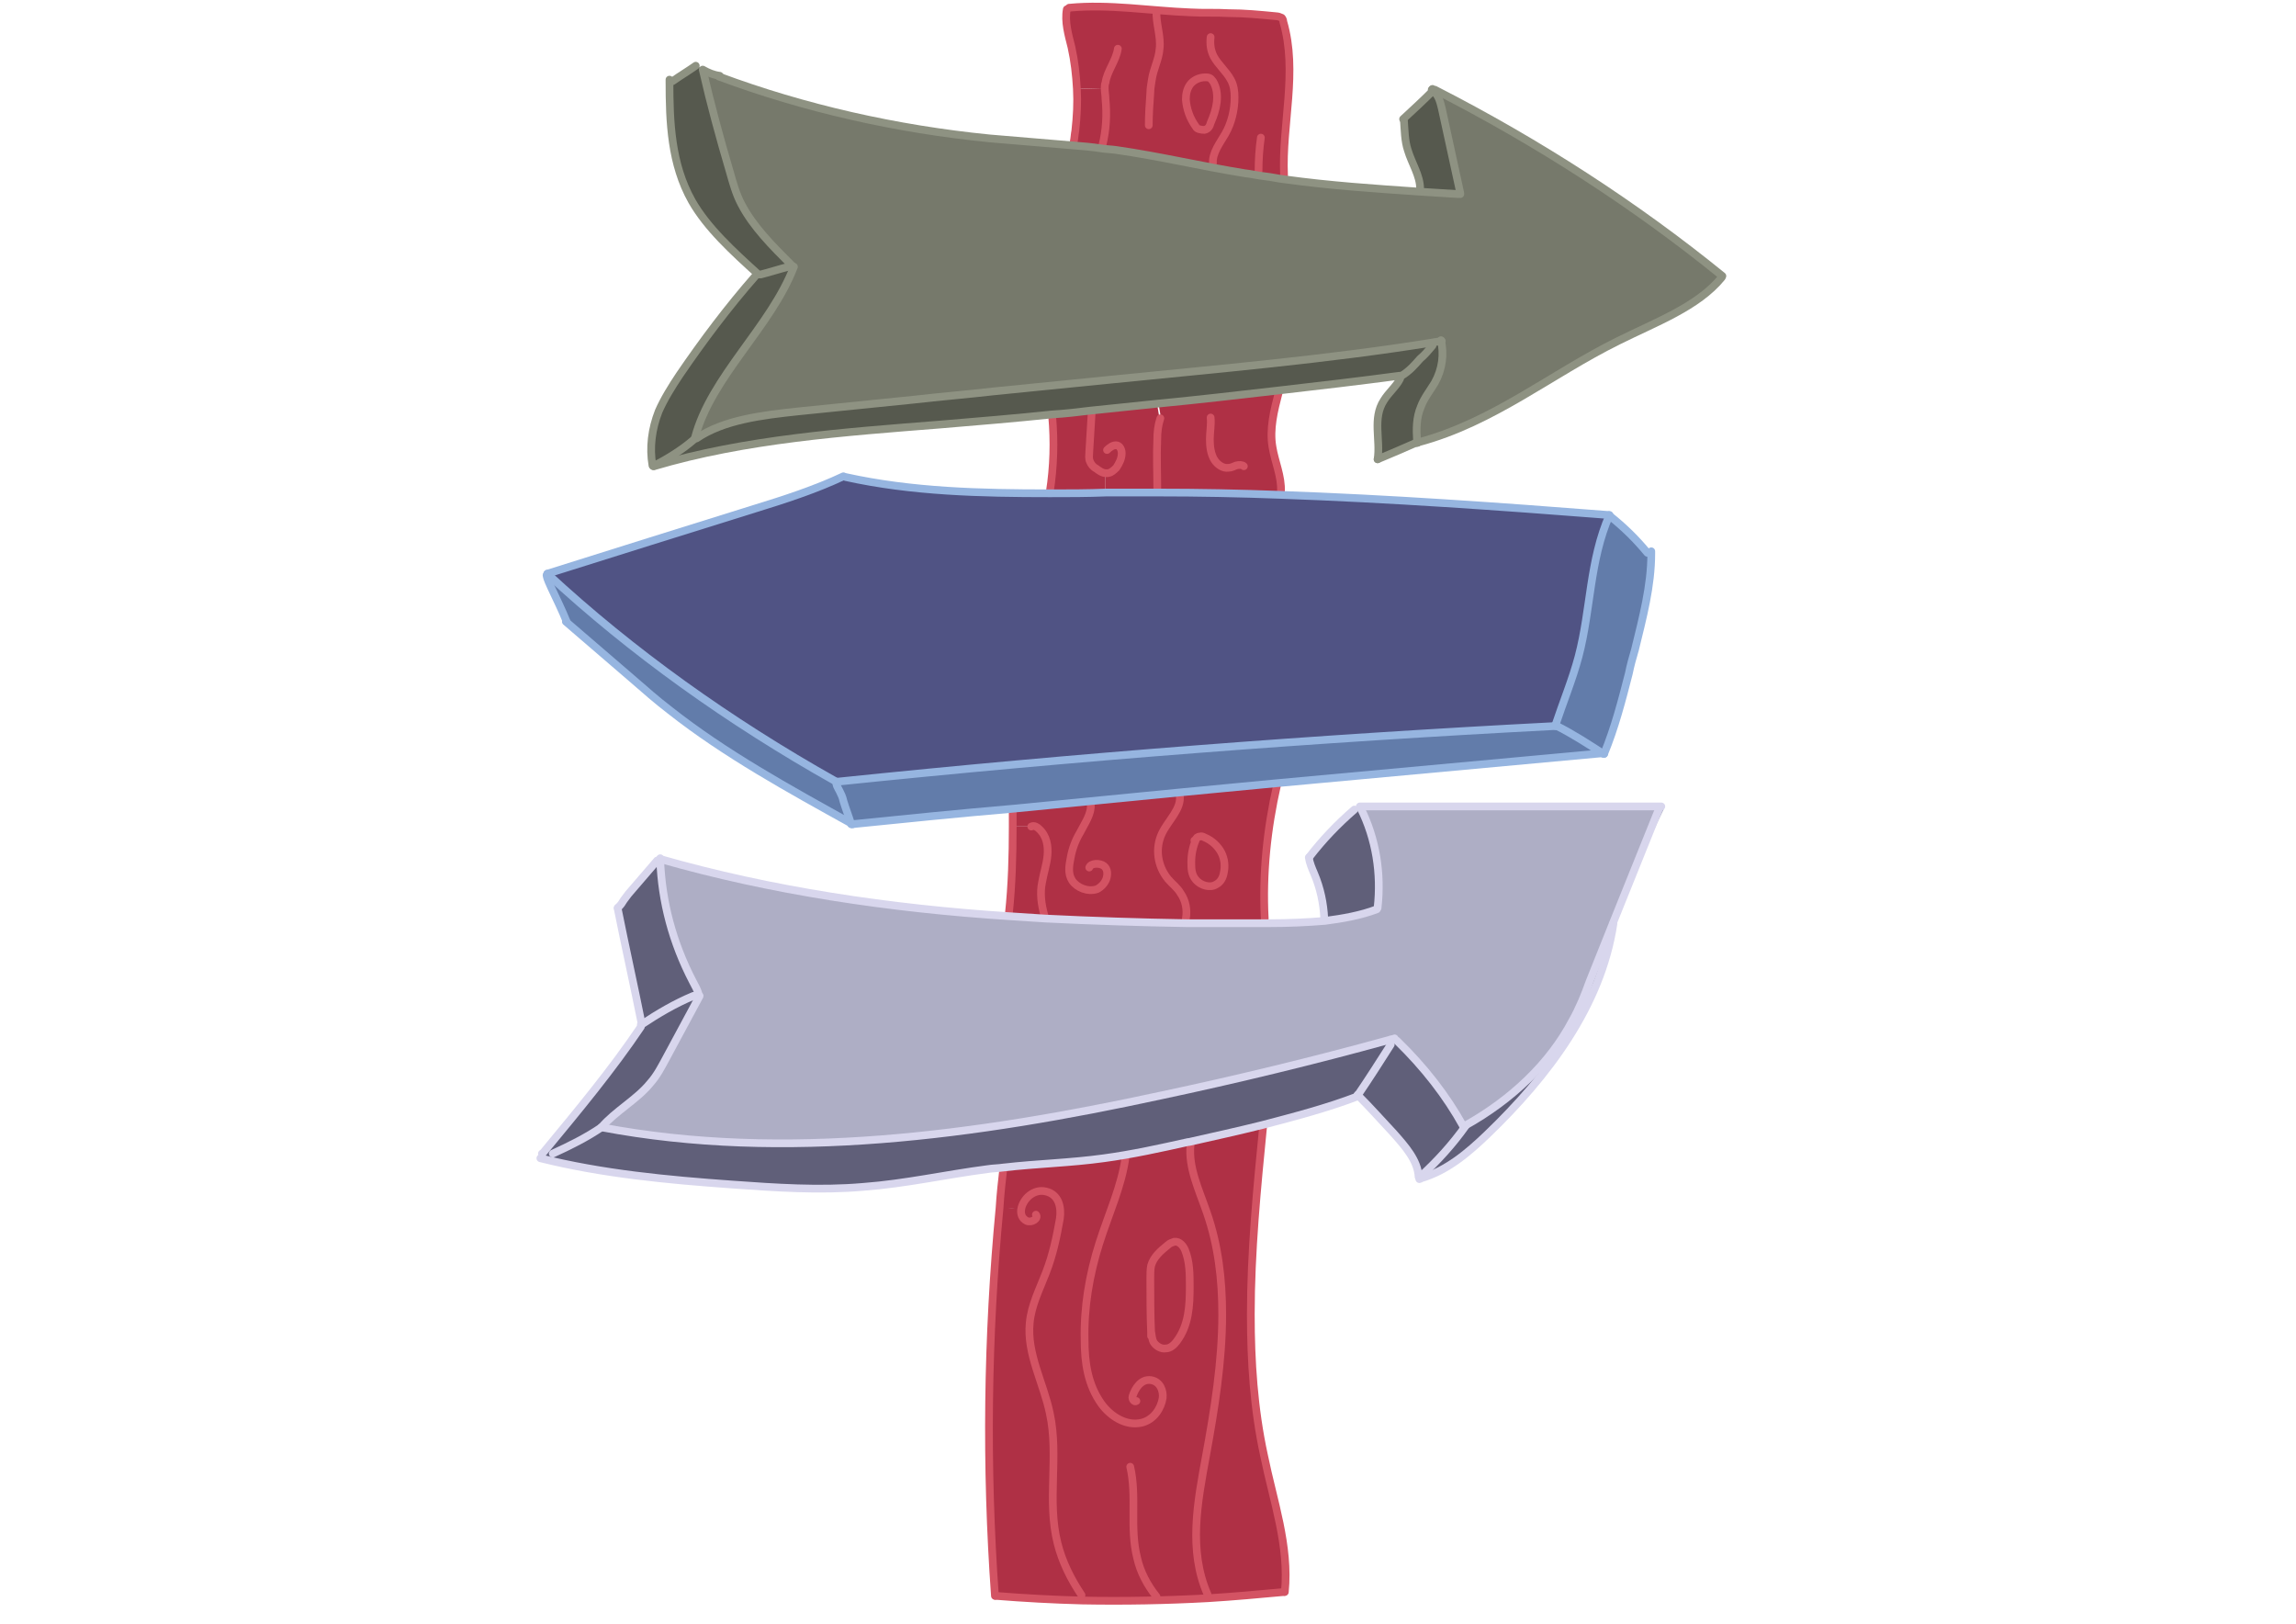 <?xml version="1.0" encoding="utf-8"?>
<!-- Generator: Adobe Illustrator 24.0.1, SVG Export Plug-In . SVG Version: 6.00 Build 0)  -->
<svg version="1.1" id="Ebene_1" xmlns="http://www.w3.org/2000/svg" xmlns:xlink="http://www.w3.org/1999/xlink" x="0px" y="0px"
	 viewBox="0 0 297 210" style="enable-background:new 0 0 297 210;" xml:space="preserve">
<style type="text/css">
	.st0{fill:#76796B;}
	.st1{fill:#AEAEC5;}
	.st2{fill:#627CAA;}
	.st3{fill:#605F79;}
	.st4{fill:#505384;}
	.st5{fill:#56594E;}
	.st6{fill:#AF3045;}
	.st7{fill:none;stroke:#8E9282;stroke-linecap:round;stroke-linejoin:round;stroke-miterlimit:10;}
	.st8{fill:none;stroke:#96B5E0;stroke-linecap:round;stroke-linejoin:round;stroke-miterlimit:10;}
	.st9{fill:none;stroke:#D8D6ED;stroke-linecap:round;stroke-linejoin:round;stroke-miterlimit:10;}
	.st10{fill:none;stroke:#D35363;stroke-linecap:round;stroke-linejoin:round;stroke-miterlimit:10;}
</style>
<g id="XMLID_1_">
	<g id="XMLID_2_">
		<g>
			<path class="st0" d="M102.3,34.3c-2.5-2.5-5-5-6.5-7.9c-0.7-1.3-1.1-2.8-1.5-4.2c-1.3-4.4-2.5-8.8-3.5-13.2
				c0.7,0.4,1.4,0.7,2.2,0.8l0,0c11,4.1,22.9,6.8,35,8c3.6,0.3,7.1,0.6,10.7,0.9h0c1.3,0.1,2.5,0.2,3.8,0.4c0.6,0.1,1.2,0.1,1.9,0.2
				c5.6,0.8,11,2.1,16.6,3c0.9,0.1,1.7,0.3,2.6,0.4c0.9,0.1,1.7,0.3,2.6,0.4c5.8,0.8,11.7,1.2,17.6,1.6c1.6,0.1,3.2,0.2,4.8,0.3
				l0.4,0v0c-0.8-3.7-1.6-7.3-2.4-11c-0.2-0.8-0.4-1.7-1.1-2.2c0,0,0,0,0,0l0.1-0.1c13.5,6.9,26,15,37.2,24.1l-0.1,0.2
				c-3.2,3.8-8.6,5.8-13.4,8.2c-8.7,4.3-16.1,10.5-25.8,13.1h0l-0.1-0.3c0-1.5-0.1-3,0.5-4.4c0.4-1.1,1.2-2,1.8-3.1
				c0.9-1.7,1.2-3.7,0.8-5.5c-0.4,0.1-0.8,0.1-1.2,0.2c-13.7,2.2-27.7,3.5-41.6,4.8c-5,0.5-10,1-15,1.5c-3.5,0.4-7.1,0.7-10.6,1.1
				c-4.9,0.5-9.8,1-14.8,1.5c-4.7,0.5-9.6,1.1-13.2,3.5l-0.2,0c2.1-7.9,9.9-14.3,12.8-22.1l-0.7,0L102.3,34.3z"/>
			<path class="st1" d="M208.7,119.5c-1,2.5-2,5-3,7.5c-0.7,1.7-1.4,3.4-2.2,5c-2.9,5.4-7.8,10.2-13.9,13.6v0
				c-0.1,0-0.2,0.1-0.2,0.1c-2.2-4-5.1-7.7-8.6-11.1l-0.2-0.3c-0.2,0.1-0.5,0.1-0.7,0.2c-9.8,2.7-19.7,5.1-29.6,7.2
				c-23.6,5.1-48.6,8.6-72.3,4.1c1.8-2.1,4.6-3.6,6.3-5.7c0.9-1,1.5-2.2,2.1-3.3c1.4-2.6,2.8-5.2,4.2-7.8l-0.6-0.2l0.7,0
				c-0.1-0.7-0.5-1.3-0.8-1.9c-2.6-5-4-10.3-4.2-15.7c0-0.1,0-0.1,0-0.2c14.3,4.1,29.7,6.4,45.2,7.4c1.5,0.1,3,0.2,4.6,0.3
				c6.1,0.3,12.2,0.5,18.3,0.6c3.4,0,6.8,0,10.1,0c0.2,0,0.4,0,0.6,0c2.4,0,4.8-0.1,7.2-0.3c2.3-0.3,4.6-0.7,6.7-1.5l0.2-0.1
				c0.5-4.4-0.2-8.9-2.2-12.9c0,0,0-0.1,0-0.1v0c12.9,0,25.9,0,38.8,0v0.3C212.8,109.6,210.7,114.5,208.7,119.5z"/>
			<path class="st2" d="M213.2,71.5l0.4,0c-0.1,4.2-1.1,8.3-2.1,12.4c-0.2,1-0.5,2.1-0.8,3.1c-0.9,3.5-1.8,7-3.2,10.4
				c-2-1.3-4-2.5-6.2-3.6c1-3,2.2-5.9,3-8.9c1.6-6.1,1.3-12.4,4-18.3C210.1,68.1,211.7,69.8,213.2,71.5z"/>
			<path class="st3" d="M205.7,126.9c1-2.5,2-5,3-7.5c-1.6,10.6-8.5,19.7-16.3,27.2c-2.5,2.4-5.2,4.8-8.6,5.7l-0.1-0.3
				c2.2-2,4.2-4.2,5.9-6.6v0c6.1-3.4,11-8.1,13.9-13.6C204.3,130.3,205,128.6,205.7,126.9z"/>
			<path class="st4" d="M201.3,93.8C201.3,93.9,201.3,93.9,201.3,93.8l0,0.1c-31.1,1.6-62.1,4-92.9,7.2h-0.1L108,101
				c-13.8-7.7-26.3-16.6-37.2-26.7c8.9-2.8,17.8-5.6,26.8-8.4c3.9-1.2,7.9-2.5,11.5-4.2l0.3,0c8.6,1.9,17.4,2.1,26.4,2.1
				c2.4,0,4.9,0,7.3-0.1c1.6,0,3.2,0,4.8,0c0.6,0,1.2,0,1.8,0c5.3,0,10.6,0.1,15.9,0.3c14.2,0.5,28.3,1.5,42.4,2.6l0.2,0.1
				c0,0,0,0,0,0c-2.6,5.8-2.4,12.2-4,18.3C203.5,88,202.2,90.9,201.3,93.8z"/>
			<path class="st2" d="M201.2,93.9L201.2,93.9c0-0.1,0-0.1,0-0.1c2.1,1.1,4.2,2.3,6.2,3.6c0,0,0,0,0.1,0
				c-14.1,1.2-28.2,2.5-42.4,3.9c-4.2,0.4-8.4,0.8-12.6,1.2c-7.2,0.7-14.3,1.4-21.5,2.1c-6.9,0.7-13.8,1.3-20.8,2c-0.3-1-0.7-2-1-3
				c-0.2-0.4-0.3-0.9-0.5-1.3c-0.2-0.4-0.6-0.8-0.4-1.2h0.1C139.2,97.9,170.2,95.5,201.2,93.9z"/>
			<path class="st3" d="M189.3,145.7c0.1,0,0.2-0.1,0.2-0.1c-1.7,2.3-3.7,4.5-5.9,6.6l-0.2,0c-0.1-2.1-1.7-3.9-3.2-5.6
				c-1.5-1.6-3-3.3-4.6-4.9c1.4-2.2,2.8-4.4,4.3-6.6l-0.3-0.6c0.2-0.1,0.5-0.1,0.7-0.2l0.2,0.3C184.1,138,187.1,141.7,189.3,145.7z"
				/>
			<path class="st5" d="M188.9,24.9L188.9,24.9l-0.4,0.1c-1.6-0.1-3.2-0.2-4.8-0.3l0-0.2c0-1.7-1.1-3.3-1.6-5
				c-0.4-1.3-0.4-2.6-0.5-3.9l0,0c1.3-1.2,2.6-2.5,3.9-3.7c0.7,0.5,0.9,1.4,1.1,2.2C187.3,17.6,188.1,21.3,188.9,24.9z"/>
			<path class="st5" d="M186.4,44c0.4,1.8,0.2,3.7-0.8,5.5c-0.6,1-1.4,2-1.8,3.1c-0.6,1.4-0.6,2.9-0.5,4.4l0.1,0.3
				c-0.1,0-0.1,0-0.2,0.1l-0.2-0.1c-1.6,0.7-3.2,1.4-4.9,2.1l-0.1-0.1c0.4-2.5-0.7-5.3,0.8-7.6c0.6-1,1.6-1.8,2.1-2.8l0-0.2
				c0.1,0,0.1,0,0.2,0l0.1-0.2c1-0.5,1.8-1.4,2.4-2.2c0.5-0.6,1-1.2,1.6-1.7l-0.1-0.4C185.6,44.2,186,44.1,186.4,44z"/>
			<path class="st5" d="M185.2,44.2l0.1,0.4c-0.5,0.6-1,1.2-1.6,1.7c-0.7,0.8-1.4,1.6-2.4,2.2l-0.1,0.2c-0.1,0-0.1,0-0.2,0
				c-5.2,0.7-10.4,1.3-15.6,1.9c-5.2,0.6-10.4,1.2-15.6,1.7c-2.9,0.3-5.8,0.6-8.7,0.9c-1.7,0.2-3.4,0.3-5,0.5
				c-4.8,0.5-9.6,0.9-14.4,1.3c-12.5,1-25.3,1.9-37.1,5.4l-0.1-0.1v0c1.9-0.9,3.7-2.1,5.2-3.4l0.1-0.1c0,0,0-0.1,0-0.1l0.2,0
				c3.5-2.4,8.5-3,13.2-3.5c4.9-0.5,9.8-1,14.8-1.5c3.5-0.4,7.1-0.7,10.6-1.1c5-0.5,10-1,15-1.5C157.5,47.7,171.5,46.5,185.2,44.2z"
				/>
			<path class="st3" d="M175.7,141.7C175.7,141.8,175.7,141.8,175.7,141.7c-4,1.5-8.1,2.7-12.3,3.7c-3.2,0.8-6.4,1.5-9.5,2.2
				c0,0-0.1,0-0.1,0c-3.6,0.8-7.2,1.6-10.9,2.1c-4.3,0.6-8.7,0.7-13,1.2c-0.7,0.1-1.4,0.1-2,0.2c-5.4,0.7-10.7,1.9-16.1,2.3
				c-5.7,0.5-11.4,0.1-17-0.3c-8.4-0.6-16.8-1.4-24.8-3.4l0.3-0.6c0.1-0.1,0.2-0.3,0.4-0.4l1,0.5c2.3-1,4.4-2.1,6.3-3.4
				c23.8,4.5,48.7,0.9,72.3-4.1c10-2.1,19.9-4.6,29.6-7.2l0.3,0.6C178.5,137.3,177.1,139.5,175.7,141.7z"/>
			<path class="st3" d="M176,104.5c1.9,4.1,2.7,8.6,2.2,12.9l-0.2,0.1c-2.1,0.8-4.3,1.3-6.7,1.5l0-0.2c-0.1-2-0.5-3.9-1.3-5.8
				c-0.3-0.7-0.6-1.4-0.7-2.1l0.2-0.1c1.7-2.2,3.6-4.2,5.8-6.1L176,104.5z"/>
			<path class="st6" d="M154.6,16.4c0.2,0.3,0.8,0.4,1.2,0.3c0.4-0.2,0.6-0.6,0.8-0.9c0.4-0.9,0.7-1.7,0.8-2.7
				c0.1-0.9,0-1.9-0.5-2.7c-0.1-0.1-0.2-0.3-0.4-0.4c-0.2-0.1-0.4-0.1-0.6-0.1c-0.8,0-1.6,0.4-2,1c-0.4,0.6-0.5,1.3-0.5,1.9
				C153.4,14.1,153.9,15.3,154.6,16.4L154.6,16.4z M142.9,11.4l-3.7,0.1c-0.1-1.8-0.3-3.6-0.7-5.4c-0.4-1.6-0.8-3.2-0.6-4.9l0.3-0.2
				c5.2-0.5,10.5,0.4,15.7,0.6c1.6,0.1,3.3,0,4.9,0.1c2.1,0,4.1,0.2,6.2,0.4c0.2,0,0.5,0.1,0.7,0.2c0.1,0.1,0.2,0.3,0.2,0.5
				c1.9,6.5-0.2,13.3,0.1,19.9l-2.7,0.1c-0.9-0.1-1.7-0.3-2.6-0.4c-5.5-0.9-11-2.3-16.6-3c-0.6-0.1-1.2-0.2-1.9-0.2l0.1-0.3
				c0.5-2,0.6-4,0.4-6C143,12.3,142.9,11.9,142.9,11.4z"/>
			<path class="st6" d="M163.5,188.1c1.2,5.9,3.3,11.7,2.7,17.7l-0.2,0c-3.3,0.4-6.5,0.6-9.8,0.8l0-0.4c-2.4-5.7-1.3-12-0.2-17.9
				c1.1-6.1,2.1-12.2,2.1-18.3l3.7,0C161.8,176.1,162.2,182.1,163.5,188.1z"/>
			<path class="st6" d="M164.6,57.9c0.3,1.9,1.2,3.8,1.1,5.8l0,0.4c-5.3-0.2-10.6-0.3-15.9-0.3v-0.5c0-2.1-0.1-4.2,0-6.4
				c0-0.9,0.1-1.8,0.4-2.7l-0.3-1.8c5.2-0.5,10.4-1.1,15.6-1.7l0,0.2C164.8,53.2,164.2,55.5,164.6,57.9z"/>
			<path class="st6" d="M154.6,108.6L154.6,108.6c-0.3,1-0.5,1.9-0.5,2.9c0,0.8,0,1.6,0.6,2.3c0.6,0.7,1.8,1.1,2.6,0.6
				c0.6-0.3,0.9-0.9,1-1.5c0.2-0.9,0.1-1.8-0.3-2.6c-0.4-0.8-1.2-1.6-2.2-2c-0.2-0.1-0.4-0.2-0.6-0.1
				C154.9,108.2,154.7,108.4,154.6,108.6z M165.1,101.4l0,0.1c-1.3,5.7-1.9,11.5-1.6,17.3l0,0.6c-3.4,0-6.7,0-10.1,0v-0.6
				c0.2-1.1,0-2.3-0.7-3.3c-0.4-0.7-1.1-1.2-1.6-1.8c-1.4-1.7-1.7-4-0.8-5.9c0.8-1.7,2.6-3.2,2.3-5l-0.1-0.3
				C156.8,102.1,161,101.7,165.1,101.4z"/>
			<path class="st6" d="M163.4,145.5l0,0.1c-0.8,8.1-1.6,16.3-1.6,24.4l-3.7,0c0-4.5-0.6-8.9-2-13.2c-1-2.9-2.3-5.7-2.1-8.7
				l-0.2-0.5C157,146.9,160.2,146.2,163.4,145.5z"/>
			<path class="st6" d="M158,110.3c0.4,0.8,0.5,1.7,0.3,2.6c-0.1,0.6-0.4,1.2-1,1.5c-0.9,0.4-2.1,0.1-2.6-0.6
				c-0.6-0.7-0.6-1.5-0.6-2.3c0-1,0.2-2,0.6-2.9l-0.1,0c0.1-0.2,0.3-0.4,0.6-0.4c0.2,0,0.4,0,0.6,0.1
				C156.8,108.7,157.6,109.5,158,110.3z"/>
			<path class="st6" d="M156.8,10.4c0.5,0.8,0.6,1.8,0.5,2.7s-0.4,1.8-0.8,2.7c-0.1,0.4-0.3,0.8-0.8,0.9c-0.4,0.2-0.9,0-1.2-0.3l0,0
				c-0.8-1.1-1.2-2.3-1.3-3.5c0-0.7,0.1-1.3,0.5-1.9c0.4-0.6,1.2-1,2-1c0.2,0,0.4,0,0.6,0.1C156.6,10.1,156.7,10.3,156.8,10.4z"/>
			<path class="st6" d="M148.9,172.3L148.9,172.3c0.1,0.5,0.2,1,0.4,1.5c0.3,0.4,0.9,0.8,1.5,0.7s1.1-0.5,1.4-0.9
				c1.6-2.1,1.6-4.7,1.7-7.1c0-1.6,0-3.2-0.6-4.7c-0.2-0.6-0.7-1.2-1.4-1.1c-0.3,0-0.6,0.2-0.8,0.4c-1,0.7-1.9,1.6-2.2,2.7
				c-0.1,0.5-0.1,1.1-0.1,1.6C148.8,167.7,148.9,170,148.9,172.3z M156.1,156.8c1.5,4.3,2,8.7,2,13.2c0,6.1-1,12.3-2.1,18.3
				c-1.1,6-2.3,12.2,0.2,17.9l0,0.4c-5.4,0.3-10.9,0.4-16.3,0.3l0-0.6c-1.4-2.1-2.5-4.3-3.1-6.7c-1.4-5.5,0.2-11.3-1-16.8
				c-0.8-3.9-3-7.7-2.6-11.7c0.2-2.3,1.3-4.4,2.1-6.5c0.9-2.3,1.4-4.7,1.8-7c0.2-1.4-0.1-3.1-1.8-3.5c-1.6-0.4-3,1-3.2,2.3l-2.9-0.2
				c0.2-1.7,0.3-3.5,0.5-5.2l0-0.1c4.3-0.4,8.7-0.6,13-1.2c3.7-0.5,7.3-1.3,10.9-2.1c0,0,0.1,0,0.1,0l0.2,0.5
				C153.8,151.1,155.1,153.9,156.1,156.8z"/>
			<path class="st6" d="M154,166.5c0,2.4-0.1,5-1.7,7.1c-0.3,0.4-0.8,0.9-1.4,0.9c-0.6,0.1-1.2-0.3-1.5-0.7c-0.3-0.4-0.3-1-0.4-1.5
				h-0.1c-0.1-2.3-0.1-4.6-0.1-7c0-0.5,0-1.1,0.1-1.6c0.3-1.1,1.2-1.9,2.2-2.7c0.2-0.2,0.5-0.3,0.8-0.4c0.7-0.1,1.2,0.6,1.4,1.1
				C154,163.3,154,164.9,154,166.5z"/>
			<path class="st6" d="M152.7,115.5c0.7,1,0.9,2.1,0.7,3.3v0.6c-6.1-0.1-12.2-0.2-18.3-0.6l0-0.4c-0.4-1.4-0.6-2.9-0.3-4.3
				c0.2-1.2,0.6-2.3,0.7-3.5c0.1-1.2-0.1-2.5-1.1-3.4c-0.2-0.2-0.6-0.5-1-0.3l-2.4,0c0-0.7,0-1.5,0-2.2l0-0.1
				c7.2-0.7,14.4-1.4,21.5-2.1l0.1,0.3c0.3,1.8-1.5,3.3-2.3,5c-0.9,1.9-0.6,4.1,0.8,5.9C151.6,114.3,152.2,114.9,152.7,115.5z"/>
			<path class="st6" d="M143,61.3c-0.5,0-1-0.3-1.3-0.6c-0.3-0.3-0.6-0.6-0.8-0.9c-0.2-0.4-0.1-0.8-0.1-1.2c0.1-1.6,0.2-3.3,0.3-4.9
				l-0.1-0.4c2.9-0.3,5.8-0.6,8.7-0.9l0.3,1.8c-0.3,0.9-0.4,1.8-0.4,2.7c-0.1,2.1-0.1,4.2,0,6.4v0.5c-0.6,0-1.2,0-1.8,0
				c-1.6,0-3.2,0-4.8,0L143,61.3z"/>
			<path class="st6" d="M143,12.8c0.2,2,0,4-0.4,6l-0.1,0.3c-1.2-0.1-2.5-0.3-3.8-0.4l0.2-1.8c0.2-1.8,0.3-3.6,0.2-5.4l3.7-0.1
				C142.9,11.9,143,12.3,143,12.8z"/>
			<path class="st6" d="M143,61.3l0,2.4c-2.4,0-4.9,0.1-7.3,0.1v-0.1c0.5-3.3,0.6-6.6,0.3-9.8l0-0.1c1.7-0.1,3.4-0.3,5-0.5l0.1,0.4
				c-0.1,1.6-0.2,3.3-0.3,4.9c0,0.4-0.1,0.8,0.1,1.2c0.1,0.3,0.4,0.7,0.8,0.9C142.1,61,142.5,61.3,143,61.3z"/>
			<path class="st6" d="M132.1,156.4c0.2-1.3,1.6-2.7,3.2-2.3c1.7,0.4,1.9,2.1,1.8,3.5c-0.3,2.4-0.9,4.8-1.8,7
				c-0.8,2.2-1.9,4.3-2.1,6.5c-0.4,4,1.8,7.7,2.6,11.7c1.2,5.6-0.4,11.3,1,16.8c0.6,2.4,1.7,4.6,3.1,6.7l0,0.6
				c-3.7-0.1-7.4-0.3-11.2-0.6h-0.1c-1.2-16.7-1-33.5,0.6-50.2L132.1,156.4z"/>
			<path class="st6" d="M134.5,107.2c0.9,0.9,1.2,2.2,1.1,3.4c-0.1,1.2-0.5,2.3-0.7,3.5c-0.2,1.4-0.1,2.9,0.3,4.3l0,0.4
				c-1.5-0.1-3-0.2-4.6-0.3l0-0.3c0.4-3.8,0.5-7.6,0.5-11.3l2.4,0C133.8,106.7,134.2,106.9,134.5,107.2z"/>
			<path class="st2" d="M109.2,103.6c0.3,1,0.7,2,1,3c-8.2-4.5-16.5-9.1-23.6-14.7c-1.7-1.3-3.3-2.7-4.9-4.1c-2.9-2.5-5.7-5-8.6-7.4
				l0.1-0.1c-0.7-1.5-1.3-2.9-2-4.4c-0.2-0.5-0.5-1.1-0.6-1.6l0.2-0.1C81.7,84.3,94.3,93.3,108,101l0.2,0.1
				c-0.1,0.4,0.2,0.8,0.4,1.2C108.9,102.7,109.1,103.2,109.2,103.6z"/>
			<path class="st5" d="M102,34.5l0.7,0c-3,7.8-10.7,14.2-12.8,22.1c0,0,0,0.1,0,0.1l-0.1,0.1c-1.5,1.3-3.3,2.4-5.2,3.4l-0.1-0.1
				c-0.4-2.3-0.1-4.7,0.8-7c0.7-1.6,1.7-3.2,2.7-4.7c3-4.4,6.3-8.8,9.9-12.9l0.2-0.1c0,0,0,0,0.1,0.1l0.4,0
				C99.6,35.1,100.8,34.8,102,34.5z"/>
			<path class="st5" d="M102.3,34.3l-0.3,0.2c-1.2,0.3-2.4,0.7-3.6,1l-0.4,0c0,0-0.1,0-0.1-0.1c-3.3-2.9-6.5-5.9-8.5-9.5
				c-2.7-4.8-2.9-10.2-2.9-15.5l0.5,0c1-0.7,2-1.3,3-2L90.9,9c1.1,4.4,2.2,8.8,3.5,13.2c0.4,1.4,0.8,2.8,1.5,4.2
				C97.3,29.3,99.9,31.8,102.3,34.3z"/>
			<path class="st3" d="M90.4,128.8l-0.7,0c-2.4,1-4.6,2.3-6.7,3.7l-0.1-0.1c-1-5-2.1-9.9-3.1-14.9l0-0.2c0.4-0.2,0.6-0.6,0.8-1
				c0.2-0.3,0.4-0.5,0.6-0.8c1.2-1.4,2.5-2.9,3.7-4.3l0.4,0c0.2,5.4,1.6,10.7,4.2,15.7C89.9,127.5,90.2,128.1,90.4,128.8z"/>
			<path class="st3" d="M90.3,129c-1.4,2.6-2.8,5.2-4.2,7.8c-0.6,1.1-1.2,2.3-2.1,3.3c-1.8,2.1-4.6,3.6-6.3,5.7
				c-1.9,1.3-4.1,2.4-6.3,3.4l-1-0.5c4.4-5.2,8.8-10.4,12.4-16l0.2-0.2c0,0,0,0,0.1,0c2-1.4,4.3-2.7,6.7-3.7L90.3,129z"/>
		</g>
		<g>
			<path class="st7" d="M188.9,25.1c0-0.1,0-0.1,0-0.1v0c-0.8-3.7-1.6-7.3-2.4-11c-0.2-0.8-0.4-1.7-1.1-2.2
				c-0.1-0.1-0.1-0.1-0.2-0.2"/>
			<path class="st7" d="M186.4,44c0.4,1.8,0.2,3.7-0.8,5.5c-0.6,1-1.4,2-1.8,3.1c-0.6,1.4-0.6,2.9-0.5,4.4"/>
			<path class="st7" d="M185.3,11.5C185.3,11.5,185.3,11.5,185.3,11.5c0.1,0.1,0.2,0.1,0.3,0.1c13.5,6.9,26,15,37.2,24.1"/>
			<path class="st7" d="M183.3,57.3c0.1,0,0.1,0,0.2-0.1h0c9.7-2.6,17.1-8.8,25.8-13.1c4.8-2.4,10.3-4.4,13.4-8.2"/>
			<path class="st7" d="M102.5,34.4c0,0-0.1-0.1-0.1-0.1c-2.5-2.5-5-5-6.5-7.9c-0.7-1.3-1.1-2.8-1.5-4.2c-1.3-4.4-2.5-8.8-3.5-13.2
				c0.7,0.4,1.4,0.7,2.2,0.8"/>
			<path class="st7" d="M102.7,34.5c-3,7.8-10.7,14.2-12.8,22.1c0,0,0,0.1,0,0.1"/>
			<path class="st7" d="M90.1,56.7c3.5-2.4,8.5-3,13.2-3.5c4.9-0.5,9.8-1,14.8-1.5c3.5-0.4,7.1-0.7,10.6-1.1c5-0.5,10-1,15-1.5
				c13.9-1.4,27.9-2.6,41.6-4.8c0.4-0.1,0.8-0.1,1.2-0.2"/>
			<path class="st8" d="M70.8,74.2c8.9-2.8,17.8-5.6,26.8-8.4c3.9-1.2,7.9-2.5,11.5-4.2"/>
			<path class="st8" d="M70.8,74.2C81.7,84.3,94.3,93.3,108,101"/>
			<path class="st8" d="M108.3,101.1c30.9-3.2,61.9-5.6,92.9-7.2c0,0,0,0,0.1,0"/>
			<path class="st8" d="M208.2,66.6C208.2,66.7,208.2,66.7,208.2,66.6c-2.6,5.9-2.4,12.2-4,18.3c-0.8,3-2,5.9-3,8.9c0,0,0,0.1,0,0.1
				"/>
			<path class="st9" d="M178.2,117.4c0.5-4.4-0.2-8.9-2.2-12.9c0,0,0-0.1,0-0.1"/>
			<path class="st9" d="M175.9,104.3C175.9,104.3,175.9,104.3,175.9,104.3c13,0,25.9,0,38.8,0c0.1,0,0.1,0,0.2,0"/>
			<path class="st9" d="M189.5,145.6c6.1-3.4,11-8.1,13.9-13.6c0.9-1.6,1.6-3.3,2.2-5c1-2.5,2-5,3-7.5c2-5,4-9.9,6-14.9"/>
			<path class="st9" d="M189.3,145.7c0.1,0,0.2-0.1,0.2-0.1"/>
			<path class="st9" d="M189.3,145.7c-2.2-4-5.1-7.7-8.6-11.1"/>
			<path class="st9" d="M77.8,145.8c1.8-2.1,4.6-3.6,6.3-5.7c0.9-1,1.5-2.2,2.1-3.3c1.4-2.6,2.8-5.2,4.2-7.8c0-0.1,0.1-0.1,0.1-0.2"
				/>
			<path class="st9" d="M90.4,128.8c-0.1-0.7-0.5-1.3-0.8-1.9c-2.6-5-4-10.3-4.2-15.7c0-0.1,0-0.1,0-0.2"/>
			<path class="st10" d="M138,1.2c-0.3,1.6,0.2,3.3,0.6,4.9c0.4,1.8,0.6,3.6,0.7,5.4s0,3.6-0.2,5.4c-0.1,0.5-0.1,0.9-0.2,1.4"/>
			<path class="st10" d="M138.3,1c5.2-0.5,10.5,0.4,15.7,0.6c1.6,0.1,3.3,0,4.9,0.1c2.1,0,4.1,0.2,6.2,0.4c0.2,0,0.5,0.1,0.7,0.2
				c0.1,0.1,0.2,0.3,0.2,0.5c1.9,6.5-0.2,13.3,0.1,19.9"/>
			<path class="st10" d="M136.1,53.8c0.3,3.3,0.2,6.6-0.3,9.8"/>
			<path class="st10" d="M165.4,50.8c-0.6,2.3-1.2,4.7-0.8,7c0.3,1.9,1.2,3.8,1.1,5.8"/>
			<path class="st10" d="M165.2,101.5c-1.3,5.7-1.9,11.5-1.6,17.3"/>
			<path class="st10" d="M131,104.7c0,0.7,0,1.5,0,2.2c0,3.8-0.1,7.5-0.5,11.3"/>
			<path class="st10" d="M163.4,145.6c-0.8,8.1-1.6,16.3-1.6,24.4c0,6.1,0.4,12.2,1.7,18.2c1.2,5.9,3.3,11.7,2.7,17.7"/>
			<path class="st10" d="M129.8,151c-0.2,1.7-0.4,3.5-0.5,5.2c-1.6,16.7-1.8,33.5-0.6,50.2c0,0,0,0,0,0"/>
			<path class="st10" d="M128.8,206.4c3.7,0.3,7.4,0.5,11.2,0.6c5.4,0.1,10.9,0,16.3-0.3c3.3-0.2,6.5-0.5,9.8-0.8"/>
			<path class="st9" d="M180.4,134.3c-0.2,0.1-0.5,0.1-0.7,0.2c-9.8,2.7-19.7,5.1-29.6,7.2c-23.6,5.1-48.6,8.6-72.3,4.1"/>
			<path class="st7" d="M102,34.5c-1.2,0.3-2.4,0.7-3.6,1"/>
			<path class="st7" d="M90,8.5c-1,0.7-2,1.3-3,2"/>
			<path class="st7" d="M98.1,35.5C98,35.5,98,35.5,98.1,35.5c-3.3-3-6.6-6-8.6-9.5c-2.7-4.8-2.9-10.2-2.9-15.5c0-0.1,0-0.1,0-0.2"
				/>
			<path class="st7" d="M89.7,56.9c-1.5,1.3-3.3,2.4-5.2,3.4v0c0,0,0,0,0,0"/>
			<path class="st7" d="M84.4,60.2c-0.4-2.3-0.1-4.7,0.8-7c0.7-1.6,1.7-3.2,2.7-4.7c3-4.4,6.3-8.8,9.9-12.9"/>
			<path class="st7" d="M185.3,44.7c-0.5,0.6-1,1.2-1.6,1.7c-0.7,0.8-1.4,1.6-2.4,2.2"/>
			<path class="st7" d="M183.1,57.3c-1.6,0.7-3.2,1.4-4.9,2.1"/>
			<path class="st7" d="M178.2,59.4c0.4-2.5-0.7-5.3,0.8-7.6c0.6-1,1.6-1.8,2.1-2.8"/>
			<path class="st7" d="M185.4,11.7C185.4,11.7,185.4,11.7,185.4,11.7c-1.3,1.3-2.6,2.5-3.9,3.7l0,0"/>
			<path class="st7" d="M181.6,15.5c0.1,1.3,0.1,2.7,0.5,3.9c0.5,1.7,1.6,3.3,1.6,5"/>
			<path class="st8" d="M208.2,66.7c1.9,1.5,3.5,3.1,4.9,4.8"/>
			<path class="st8" d="M201.2,93.8C201.2,93.8,201.2,93.8,201.2,93.8c2.2,1.1,4.2,2.4,6.2,3.7c0,0,0,0,0.1,0"/>
			<path class="st8" d="M207.5,97.5c1.4-3.4,2.3-6.9,3.2-10.4c0.2-1,0.5-2.1,0.8-3.1c1-4.1,2.1-8.2,2.1-12.4c0-0.1,0-0.2,0-0.3"/>
			<path class="st8" d="M70.7,74.4c0.1,0.6,0.4,1.1,0.6,1.6c0.7,1.5,1.4,2.9,2,4.4"/>
			<path class="st8" d="M108.2,101.1c-0.1,0.4,0.2,0.8,0.4,1.2c0.2,0.4,0.4,0.8,0.5,1.3c0.3,1,0.7,2,1,3"/>
			<path class="st8" d="M73.2,80.4C73.2,80.4,73.2,80.4,73.2,80.4c2.9,2.5,5.8,5,8.6,7.4c1.6,1.4,3.2,2.8,4.9,4.1
				c7.1,5.6,15.3,10.1,23.6,14.7"/>
			<path class="st9" d="M85,111.3c-1.2,1.4-2.5,2.9-3.7,4.3c-0.2,0.3-0.4,0.5-0.6,0.8c-0.2,0.3-0.4,0.7-0.8,1"/>
			<path class="st9" d="M89.7,128.8c-2.4,1-4.6,2.3-6.7,3.7c0,0,0,0-0.1,0"/>
			<path class="st9" d="M83,132.4c-1-5-2.1-9.9-3.1-14.9"/>
			<path class="st9" d="M77.8,145.8c-1.9,1.3-4.1,2.4-6.3,3.4"/>
			<path class="st9" d="M82.9,132.8c-3.7,5.5-8.1,10.8-12.4,16c-0.1,0.1-0.2,0.3-0.4,0.4"/>
			<path class="st9" d="M179.9,135.1c-1.4,2.2-2.8,4.4-4.3,6.6c0,0,0,0,0,0.1"/>
			<path class="st9" d="M183.5,152.2L183.5,152.2c-0.1-2.1-1.7-3.9-3.2-5.6c-1.5-1.6-3-3.3-4.6-4.9c0,0,0-0.1-0.1-0.1"/>
			<path class="st9" d="M175.2,104.7c-2.2,1.9-4.1,3.9-5.8,6.1"/>
			<path class="st9" d="M169.3,110.9c0.1,0.7,0.4,1.4,0.7,2.1c0.8,1.9,1.2,3.8,1.3,5.8"/>
			<path class="st9" d="M183.6,152.5c0.1,0,0.1,0,0.2-0.1c3.4-1,6.1-3.3,8.6-5.7c7.8-7.5,14.7-16.6,16.3-27.2c0,0,0-0.1,0-0.1"/>
			<path class="st9" d="M183.7,152.2c2.2-2,4.2-4.2,5.9-6.6v0"/>
			<path class="st10" d="M142.6,18.8c0.5-2,0.6-4,0.4-6c0-0.5-0.1-0.9-0.1-1.4c0-0.2,0-0.5,0.1-0.7c0.2-1.5,1.4-2.9,1.6-4.4"/>
			<path class="st10" d="M149.6,1.4c-0.1,1.6,0.6,3.3,0.4,4.9c-0.1,1.4-0.8,2.6-1,4c-0.1,0.6-0.2,1.2-0.2,1.7
				c-0.1,1.4-0.2,2.8-0.2,4.2"/>
			<path class="st10" d="M154.7,16.4c-0.8-1.1-1.2-2.3-1.3-3.5c0-0.7,0.1-1.3,0.5-1.9c0.4-0.6,1.2-1,2-1c0.2,0,0.4,0,0.6,0.1
				c0.2,0.1,0.2,0.2,0.4,0.4c0.5,0.8,0.6,1.8,0.5,2.7s-0.4,1.8-0.8,2.7c-0.1,0.4-0.3,0.8-0.8,0.9C155.4,16.8,154.8,16.7,154.7,16.4
				C154.6,16.4,154.6,16.4,154.7,16.4"/>
			<path class="st10" d="M156.6,4.8c-0.1,0.9,0,1.7,0.4,2.5c0.6,1.1,1.6,1.9,2.2,3c0.4,0.7,0.5,1.5,0.5,2.3c0,1.6-0.4,3.3-1.2,4.7
				c-0.7,1.2-1.7,2.5-1.6,3.8"/>
			<path class="st10" d="M162.8,22.1c0-1.4,0.1-2.9,0.3-4.3"/>
			<path class="st10" d="M141.2,53.6c-0.1,1.6-0.2,3.3-0.3,4.9c0,0.4-0.1,0.8,0.1,1.2c0.1,0.3,0.4,0.7,0.8,0.9
				c0.4,0.3,0.8,0.6,1.3,0.6c0.1,0,0.1,0,0.1,0c0.5,0,0.9-0.4,1.2-0.7c0.4-0.6,0.7-1.2,0.7-1.9c0-0.4-0.2-0.9-0.6-1
				c-0.5-0.1-1,0.3-1.3,0.6"/>
			<path class="st10" d="M149.7,63.2c0-2.1-0.1-4.2,0-6.4c0-0.9,0.1-1.8,0.4-2.7"/>
			<path class="st10" d="M156.6,54c0.1,0.9-0.1,1.9-0.1,2.8c0,0.9,0.1,1.9,0.6,2.7c0.4,0.6,1.1,1.1,1.8,1c0.4,0,0.7-0.2,1-0.3
				c0.4-0.1,0.8-0.1,1,0.1"/>
			<path class="st10" d="M154.7,108.6c-0.4,0.9-0.6,1.9-0.6,2.9c0,0.8,0,1.6,0.6,2.3c0.6,0.7,1.8,1.1,2.6,0.6c0.6-0.3,0.9-0.9,1-1.5
				c0.2-0.9,0.1-1.8-0.3-2.6c-0.4-0.8-1.2-1.6-2.2-2c-0.2-0.1-0.4-0.2-0.6-0.1C154.9,108.2,154.7,108.4,154.7,108.6
				c-0.1,0-0.1,0.1-0.2,0.1"/>
			<path class="st10" d="M153.4,118.8c0.2-1.1,0-2.3-0.7-3.3c-0.4-0.7-1.1-1.2-1.6-1.8c-1.4-1.7-1.7-4-0.8-5.9
				c0.8-1.7,2.6-3.2,2.3-5"/>
			<path class="st10" d="M141.1,104c0.1,1.3-0.8,2.5-1.4,3.7c-0.6,1-1,2.1-1.2,3.2c-0.2,1-0.4,2.1,0.2,3c0.6,0.9,2,1.5,3.2,1.1
				c0.6-0.3,1-0.8,1.2-1.3c0.2-0.6,0.2-1.3-0.3-1.7c-0.5-0.4-1.7-0.4-1.9,0.2"/>
			<path class="st10" d="M135.1,118.4c-0.4-1.4-0.6-2.9-0.3-4.3c0.2-1.2,0.6-2.3,0.7-3.5c0.1-1.2-0.1-2.5-1.1-3.4
				c-0.2-0.2-0.6-0.5-1-0.3"/>
			<path class="st10" d="M145.6,149.6c-0.5,3.8-2.2,7.4-3.4,11.2c-1.3,4.1-2,8.3-1.9,12.5c0,2.9,0.4,5.8,2.2,8.3
				c1.1,1.5,3.1,2.9,5.2,2.4c1.6-0.4,2.5-1.9,2.7-3.2c0.1-0.9-0.3-2.1-1.5-2.3c-1.3-0.2-2.1,1.1-2.4,2.1c-0.1,0.3,0.2,0.8,0.5,0.6"
				/>
			<path class="st10" d="M139.9,206.3c-1.4-2.1-2.5-4.3-3.1-6.7c-1.4-5.5,0.2-11.3-1-16.8c-0.8-3.9-3-7.7-2.6-11.7
				c0.2-2.3,1.3-4.4,2.1-6.5c0.9-2.3,1.4-4.7,1.8-7c0.2-1.4-0.1-3.1-1.8-3.5c-1.6-0.4-3,1-3.2,2.3c-0.1,0.6,0.1,1.2,0.7,1.5
				c0.6,0.3,1.6-0.3,1.2-0.8"/>
			<path class="st10" d="M148.9,172.8c0-0.2,0-0.3,0-0.5c-0.1-2.3-0.1-4.6-0.1-7c0-0.5,0-1.1,0.1-1.6c0.3-1.1,1.2-1.9,2.2-2.7
				c0.2-0.2,0.5-0.3,0.8-0.4c0.7-0.1,1.2,0.6,1.4,1.1c0.6,1.5,0.6,3.1,0.6,4.7c0,2.4-0.1,5-1.7,7.1c-0.3,0.4-0.8,0.9-1.4,0.9
				c-0.6,0.1-1.2-0.3-1.5-0.7c-0.3-0.4-0.3-1-0.4-1.5"/>
			<path class="st10" d="M154,148.1c-0.3,2.9,1.1,5.8,2.1,8.7c1.5,4.3,2,8.7,2,13.2c0,6.1-1,12.3-2.1,18.3c-1.1,6-2.3,12.2,0.2,17.9
				"/>
			<path class="st10" d="M149.6,206.5c-1.2-1.5-2.1-3.2-2.5-5c-1-3.9,0-7.9-0.9-11.8"/>
			<path class="st7" d="M93,9.9c11,4.1,22.9,6.8,35,8c3.6,0.3,7.1,0.6,10.7,0.9h0c1.3,0.1,2.5,0.2,3.8,0.4c0.6,0.1,1.2,0.1,1.9,0.2
				c5.6,0.8,11,2.1,16.6,3c0.9,0.1,1.7,0.3,2.6,0.4c0.9,0.1,1.7,0.3,2.6,0.4c5.8,0.8,11.7,1.2,17.6,1.6c1.6,0.1,3.2,0.2,4.8,0.3"/>
			<path class="st8" d="M110.2,106.6c6.9-0.7,13.8-1.4,20.8-2c7.2-0.7,14.4-1.4,21.5-2.1c4.2-0.4,8.4-0.8,12.6-1.2
				c14.1-1.3,28.2-2.6,42.4-3.9"/>
			<path class="st8" d="M109.4,61.7c8.6,1.9,17.5,2.1,26.4,2.1c2.4,0,4.9,0,7.3-0.1c1.6,0,3.2,0,4.8,0c0.6,0,1.2,0,1.8,0
				c5.3,0,10.6,0.1,15.9,0.3c14.2,0.5,28.3,1.5,42.4,2.6"/>
			<path class="st7" d="M84.6,60.3c11.8-3.5,24.5-4.4,37.1-5.4c4.8-0.4,9.6-0.8,14.4-1.3c1.7-0.1,3.4-0.3,5-0.5
				c2.9-0.3,5.8-0.6,8.7-0.9c5.2-0.5,10.4-1.1,15.6-1.7c5.2-0.6,10.4-1.2,15.6-1.9c0.1,0,0.1,0,0.2,0"/>
			<path class="st9" d="M85.4,111.1c14.3,4.1,29.7,6.4,45.2,7.4c1.5,0.1,3,0.2,4.6,0.3c6.1,0.3,12.2,0.5,18.3,0.6
				c3.4,0,6.8,0,10.1,0c0.2,0,0.4,0,0.6,0c2.4,0,4.8-0.1,7.2-0.3c2.3-0.3,4.6-0.7,6.7-1.5"/>
			<path class="st9" d="M175.6,141.8c-3.9,1.5-8.1,2.6-12.3,3.7c-3.2,0.8-6.4,1.5-9.5,2.2c0,0-0.1,0-0.1,0
				c-3.6,0.8-7.2,1.6-10.9,2.1c-4.3,0.6-8.7,0.7-13,1.2c-0.7,0.1-1.4,0.1-2,0.2c-5.4,0.7-10.7,1.9-16.1,2.3
				c-5.7,0.5-11.4,0.1-17-0.3c-8.4-0.6-16.8-1.4-24.8-3.4"/>
		</g>
	</g>
</g>
</svg>
